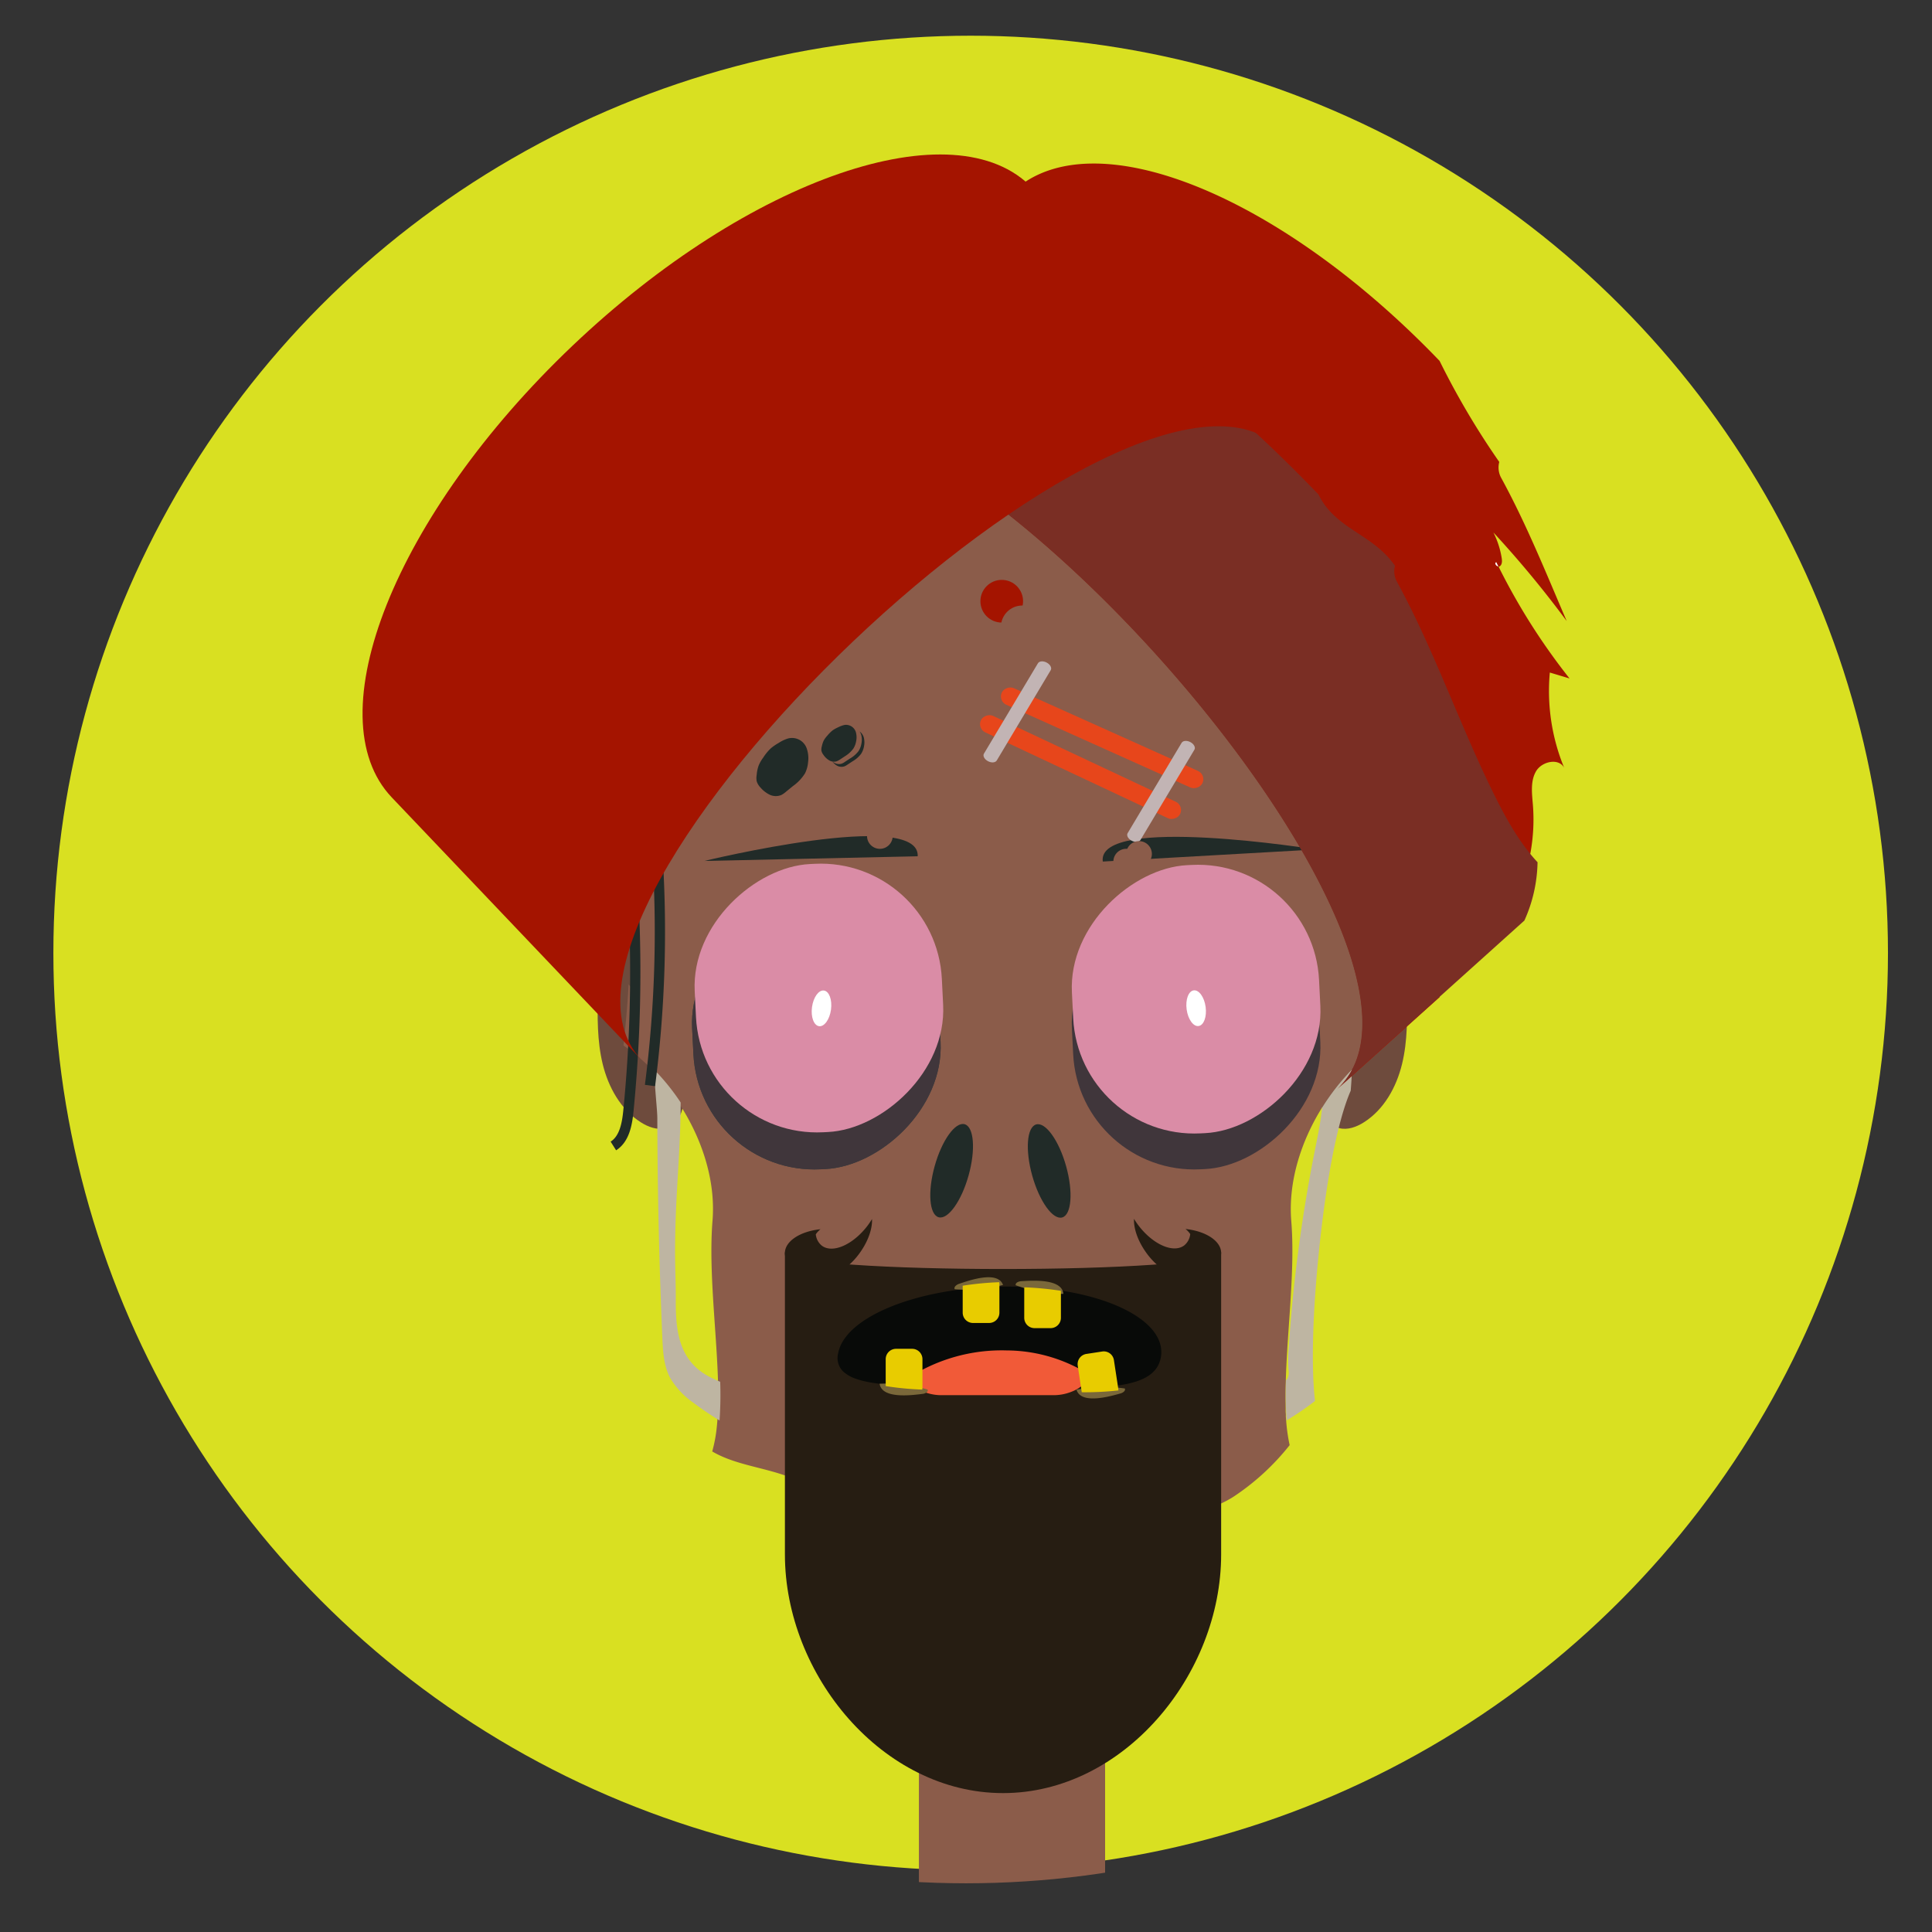 <svg id="Layer_1" data-name="Layer 1" xmlns="http://www.w3.org/2000/svg" xmlns:xlink="http://www.w3.org/1999/xlink" viewBox="0 0 480 480"><rect x="0" y="0" width="480" height="480" fill="#333333" stroke="none"/><defs><style>.cls-1,.cls-18{fill:none;}.cls-2{fill:#d9e021;}.cls-3{clip-path:url(#clip-path);}.cls-4{fill:#6e4b3d;}.cls-5{fill:#8b5c4a;}.cls-6{fill:#73626a;}.cls-7{fill:#212b28;}.cls-8{fill:#261d12;}.cls-9{fill:#2f403c;}.cls-10{fill:#40363b;}.cls-11{fill:#da8ca6;}.cls-12{fill:#beb5a2;}.cls-13{fill:#fff;}.cls-14{fill:#080a08;}.cls-15{fill:#f15a38;}.cls-16{fill:#7a683a;}.cls-17{fill:#e8cc00;}.cls-18{stroke:#212b28;stroke-miterlimit:10;stroke-width:2.55px;}.cls-19{fill:#a41400;}.cls-20{fill:#7a2e24;}.cls-21{fill:#e7461b;}.cls-22{fill:#c2b4b4;}</style><clipPath id="clip-path"><circle class="cls-1" cx="240" cy="240" r="227.9"/></clipPath></defs><title>Artboard 17</title><circle class="cls-2" cx="241.16" cy="236.77" r="227.9"/><g class="cls-3"><path class="cls-4" d="M152.56,231.87c-3.18.79-3.87,4.93-3.93,8.2l-.1,6.67c-.1,5.91-.19,11.89,1.21,17.63s4.48,11.3,9.47,14.46c1.83,1.17,4.07,2,6.17,1.44,3.9-1,5.2-6.19,4-10s-4-7-5.8-10.59c-3.16-6.41-2-12.61-2.38-19.39C161,236.23,157.72,230.59,152.56,231.87Z"/><path class="cls-4" d="M345.51,231.87c3.17.79,3.87,4.93,3.92,8.2l.11,6.67c.1,5.91.19,11.89-1.21,17.63s-4.48,11.3-9.47,14.46c-1.84,1.17-4.07,2-6.17,1.44-3.91-1-5.21-6.19-4-10s4-7,5.81-10.59c3.15-6.41,2-12.61,2.37-19.39C337.08,236.23,340.35,230.59,345.51,231.87Z"/><path class="cls-5" d="M228.3,341h46.26a0,0,0,0,1,0,0V482.49a23.13,23.13,0,0,1-23.13,23.13h0a23.13,23.13,0,0,1-23.13-23.13V341A0,0,0,0,1,228.3,341Z"/><path class="cls-6" d="M228.3,296.4h46.26a0,0,0,0,1,0,0V401.87A23.13,23.13,0,0,1,251.43,425h0a23.13,23.13,0,0,1-23.13-23.13V296.4A0,0,0,0,1,228.3,296.4Z"/><path class="cls-5" d="M343.57,259.35a46.07,46.07,0,0,0-7.72,6.41c-.56.57-1.11,1.16-1.64,1.77l-.79.9c-.69.8-1.34,1.61-2,2.45-.32.4-.62.82-.92,1.24s-.56.78-.82,1.19a.42.42,0,0,0-.11.16l-.38.56c-.16.24-.32.48-.46.72s-.2.31-.3.47c-5.22,8.39-8.4,18.4-7.62,28.1,1,12.18-1,26.91-1.35,39.53-.05,1.94-.08,3.83-.05,5.66,0,.49,0,1,0,1.43,0,.07,0,.14,0,.21,0,.38,0,.76.05,1.13,0,.16,0,.31,0,.46,0,.4.05.78.08,1.16a44.06,44.06,0,0,0,.87,6.14,60,60,0,0,1-14,12.85c-4.76,3-9.68,3.9-14.74,5.91-5.61,2.23-7.79,4.9-12.45,9-5.22,4.6-12.67,5.38-19.6,5.95l-9.09.75-5,.41c-6.07.49-12.4,1-18-1.34-11.41-4.66-16.7-17.81-27.35-23.74-7.64-4.24-16.3-4.16-23.23-8.22a35.43,35.43,0,0,0,1.16-6.34c1.45-14.26-2.39-34.84-1.09-50.95,1.06-13-5-26.45-13.49-35.94a47.24,47.24,0,0,0-8.62-7.62c.5-4.94,1-9.95,1.27-15.19a4.1,4.1,0,0,0,.76.8c2.67-2.09,2-6.26.92-9.47a22.34,22.34,0,0,1-1.3-5.21l0-1.86a5.26,5.26,0,0,1,1.13-2.66c.53-.66,1.24-1.17,1.7-1.87,2.06-3.07-1.42-7.11-.73-10.74.34-1.79,1.67-3.23,2.46-4.88,1.14-2.39.89-11.91-2.33-13.84,2.67-16.9,8.8-32.55,23.58-46.38,19.09-17.87,42.17-22,67.3-22q4.09,0,8.12.16c1.14,0,2.27.11,3.4.17,3.17.2,6.31.49,9.4.9-.17,1.68-1.48,6.35-.26,5.12,18-18,69.05,33.07,51.06,51.06-4,4,11.08-.92,16.16-2.61.85,2.73,1.57,5.51,2.18,8.32.12.55.23,1.1.34,1.65A139.69,139.69,0,0,1,342.48,209a5.35,5.35,0,0,0-3.4,4c-.54,2.19.66,4.39,1.09,6.61.65,3.3-.43,6.66-.7,10s.66,7.1,3.57,8.51c0,1.07,0,2.16,0,3.23C343,247.44,343.27,253.45,343.57,259.35Z"/><path class="cls-7" d="M326.91,211.05s-54.47-8.77-52.93,3"/><path class="cls-8" d="M249.2,445.49h0c-29.92,0-54.19-29.36-54.19-59.29V311c0,5.71,108.38,5.71,108.38,0V386.2C303.39,416.13,279.13,445.49,249.2,445.49Z"/><path class="cls-7" d="M195.69,183.5a9.36,9.36,0,0,0-2.25,1.09,12.8,12.8,0,0,0-1.92,1.32,12.32,12.32,0,0,0-1.89,2.3,9,9,0,0,0-1.15,2,8.9,8.9,0,0,0-.48,2.29,4.31,4.31,0,0,0,0,1.6,3.92,3.92,0,0,0,.93,1.55,7.09,7.09,0,0,0,2.31,1.8,3.56,3.56,0,0,0,2.86.07,5.55,5.55,0,0,0,1.17-.81l1.74-1.42a11,11,0,0,0,3-3.17,7.73,7.73,0,0,0,.76-2.79,7.31,7.31,0,0,0-.28-3.19A3.87,3.87,0,0,0,195.69,183.5Z"/><path class="cls-7" d="M209.83,180.11a6.19,6.19,0,0,0-1.54.56,8.36,8.36,0,0,0-1.35.73,8.19,8.19,0,0,0-1.39,1.37,6.43,6.43,0,0,0-.89,1.2,6.33,6.33,0,0,0-.48,1.47,2.82,2.82,0,0,0-.11,1,2.43,2.43,0,0,0,.5,1.08A4.44,4.44,0,0,0,206,188.9a2.3,2.3,0,0,0,1.86.24,3.89,3.89,0,0,0,.83-.44l1.23-.81A7.32,7.32,0,0,0,212,186a4.92,4.92,0,0,0,.69-1.77,4.7,4.7,0,0,0,0-2.11A2.55,2.55,0,0,0,209.83,180.11Z"/><path class="cls-7" d="M214.64,185.52a5,5,0,0,1-.7,1.77,7.18,7.18,0,0,1-2.15,1.87l-1.23.81a3.7,3.7,0,0,1-.83.45,2.34,2.34,0,0,1-1.86-.24,4.12,4.12,0,0,1-1.09-1,3.58,3.58,0,0,0,.45.31,2.33,2.33,0,0,0,1.87.24,3.46,3.46,0,0,0,.82-.45l1.23-.81a7.16,7.16,0,0,0,2.15-1.86,4.91,4.91,0,0,0,.7-1.78,4.84,4.84,0,0,0,0-2.11,2.8,2.8,0,0,0-.45-1,2.77,2.77,0,0,1,1.09,1.63A5,5,0,0,1,214.64,185.52Z"/><rect class="cls-9" x="169.45" y="226.42" width="66.72" height="61.48" rx="30.14" transform="translate(449.54 41.77) rotate(87.14)"/><rect class="cls-10" x="169.45" y="226.42" width="66.72" height="61.48" rx="30.14" transform="translate(449.54 41.77) rotate(87.14)"/><rect class="cls-10" x="263.8" y="226.42" width="66.72" height="61.48" rx="30.14" transform="translate(539.18 -52.46) rotate(87.14)"/><rect class="cls-11" x="170.09" y="217.21" width="66.72" height="61.48" rx="30.14" transform="translate(440.95 32.39) rotate(87.14)"/><rect class="cls-11" x="263.8" y="217.49" width="66.72" height="61.48" rx="30.14" transform="translate(530.27 -60.94) rotate(87.14)"/><path class="cls-12" d="M335.85,265.76c0,1.73-.14,3.53-.27,5.22-3.33,7.64-6.1,22.42-7.87,39.72-1.54,15-2,28.54-1,37.36l-.56.44a74.85,74.85,0,0,1-6.5,4.4,94.42,94.42,0,0,1-.15-10,1.34,1.34,0,0,0,.42-.49,3.72,3.72,0,0,0,.2-2.15,39.81,39.81,0,0,1,.09-5.88,380,380,0,0,1,6.47-48.59c.67-3.4,1.4-6.79,1.75-10.23,0-.08,0-.18,0-.31A55.85,55.85,0,0,1,335.85,265.76Z"/><path class="cls-12" d="M176.14,342c-7.68-4.11-8.33-11.73-8.24-19.61,0-3.78-.15-6.6-.18-10.91,0-4.71.14-9.41.39-14.11.41-7.81,1-15.63,1-23.46a55.2,55.2,0,0,0-6.55-8.13c.09,4.68.74,9.84.75,12q.06,27.32,1.25,54.61c.14,3.38.34,6.88,1.9,9.88a19.88,19.88,0,0,0,5.81,6.24,76.41,76.41,0,0,0,6.5,4.4,91.65,91.65,0,0,0,.16-9.62A30.08,30.08,0,0,1,176.14,342Z"/><path class="cls-7" d="M175,213.9s53.61-13.06,53-1.16"/><ellipse class="cls-13" cx="297.16" cy="250.5" rx="2.38" ry="4.47" transform="translate(-31.23 42.63) rotate(-7.8)"/><ellipse class="cls-13" cx="204.08" cy="250.5" rx="4.47" ry="2.38" transform="translate(-71.78 418.72) rotate(-82.2)"/><ellipse class="cls-7" cx="260.68" cy="290.89" rx="4.37" ry="12" transform="translate(-68.71 80.96) rotate(-15.62)"/><ellipse class="cls-7" cx="236.45" cy="290.89" rx="12" ry="4.37" transform="translate(-107.38 440.26) rotate(-74.38)"/><path class="cls-14" d="M288.41,337.22a6.8,6.8,0,0,1-1.14,2.77,7.62,7.62,0,0,1-2.32,2.06c-6.37,3.81-20.65,2.6-37.75,2.41-14.7-.17-27.79.45-34.45-1.87a9.32,9.32,0,0,1-3-1.61,4.64,4.64,0,0,1-1.53-4.68c1.65-9.45,21-16.9,43.1-16.65S290.07,327.77,288.41,337.22Z"/><path class="cls-15" d="M271.05,341.79a9.75,9.75,0,0,1-4.88,4,12,12,0,0,1-4.51.84H234a11.89,11.89,0,0,1-6.26-1.72,9.63,9.63,0,0,1-2.52-2.26,42.64,42.64,0,0,1,24.9-7.14A38.71,38.71,0,0,1,271.05,341.79Z"/><path class="cls-16" d="M264.19,321.46a34.68,34.68,0,0,1-11.84-2.15c-.14-.62.71-.95,1.34-1C256.44,318.15,263.86,317.61,264.19,321.46Z"/><path class="cls-17" d="M254.47,320.2l0,7.22a2.56,2.56,0,0,0,2.57,2.55l4,0a2.56,2.56,0,0,0,2.54-2.58l0-6.69a77.91,77.91,0,0,0-9.07-.87A2.56,2.56,0,0,0,254.47,320.2Z"/><path class="cls-16" d="M249.2,319.24a35.11,35.11,0,0,1-12,1.07c-.29-.57.44-1.11,1-1.32C240.85,318.1,247.86,315.61,249.2,319.24Z"/><path class="cls-17" d="M248.3,318.93l0,7.21a2.56,2.56,0,0,1-2.57,2.55l-4,0a2.56,2.56,0,0,1-2.55-2.58l0-6.68a75.63,75.63,0,0,1,9.06-.87A2.47,2.47,0,0,1,248.3,318.93Z"/><path class="cls-16" d="M267.46,345.27a34.73,34.73,0,0,1,12-.3c.26.58-.5,1.08-1.12,1.24C275.72,346.94,268.56,349,267.46,345.27Z"/><path class="cls-17" d="M277.84,345.06l-1.09-7.14a2.55,2.55,0,0,0-2.92-2.14l-3.92.6a2.56,2.56,0,0,0-2.15,2.92l1,6.6a76.19,76.19,0,0,0,9.1-.45A2.56,2.56,0,0,0,277.84,345.06Z"/><path class="cls-16" d="M218.54,343.79a34.73,34.73,0,0,1,11.94,1.46c.18.61-.65,1-1.28,1.06C226.47,346.65,219.09,347.62,218.54,343.79Z"/><path class="cls-17" d="M229.18,344.88l0-7.22a2.57,2.57,0,0,0-2.58-2.55l-4,0a2.57,2.57,0,0,0-2.55,2.58l0,6.68a75.6,75.6,0,0,0,9.07.87A2.56,2.56,0,0,0,229.18,344.88Z"/><path class="cls-8" d="M303.39,311.29c0,2.92-3.67,5.35-8.56,5.93l-.87.08h0a10.15,10.15,0,0,1-6-2.65,17.65,17.65,0,0,1-2.93-3.08c-2.25-3-3.4-6.24-3.29-8.76a18.37,18.37,0,0,0,1.09,1.62c3.61,4.78,8.7,7,11.37,5a4.14,4.14,0,0,0,1.51-2.83,5.73,5.73,0,0,0-1.17-1.26C299.56,305.86,303.39,308.32,303.39,311.29Z"/><path class="cls-8" d="M195,311.34c0,2.92,3.67,5.35,8.56,5.93l.87.08h0a10.15,10.15,0,0,0,6-2.65,17.65,17.65,0,0,0,2.93-3.08c2.25-3,3.4-6.24,3.29-8.75-.33.54-.69,1.08-1.09,1.62-3.61,4.77-8.7,7-11.37,5a4.14,4.14,0,0,1-1.51-2.83,5.73,5.73,0,0,1,1.17-1.26C198.82,305.91,195,308.37,195,311.34Z"/><path class="cls-8" d="M293.94,317.3c-.45,0-.92.05-1.39.05-3.73,0-7-1.05-9-2.65.63.06,1.28.1,2,.1a18.32,18.32,0,0,0,2.38-.15A10.15,10.15,0,0,0,293.94,317.3Z"/><path class="cls-8" d="M294.83,317.22a4.94,4.94,0,0,1-.87.08Z"/><path class="cls-18" d="M157.57,227.87a350.68,350.68,0,0,1-1.45,48.18c-.32,3.25-1,6.94-3.73,8.66"/><path class="cls-18" d="M163.43,213.92a297.88,297.88,0,0,1-1.94,55.77"/><path class="cls-19" d="M388.62,190.77c-1.33-2.53-5.56-1.62-7,.86s-1,5.56-.77,8.41A46.3,46.3,0,0,1,377,222.4a7.78,7.78,0,0,1-2.42,3.39c-2.52,1.7-5.92.3-8.92.75-6.05.9-8.16,8.41-8.95,14.48-.25,1.95-.48,4,.4,5.78a5,5,0,0,0,.58.92l-25.58,23c36.56-32.93-92.79-180.58-139.73-167.19a18,18,0,0,0-7.26,4l66.81-60.19c19.8-17.83,66.18,1.1,105.73,42.32a195,195,0,0,0,14.83,25.11,5.38,5.38,0,0,0,.43,3.87c6.28,11.48,11.16,23.64,16.32,35.66a259.13,259.13,0,0,0-18.2-22,21.73,21.73,0,0,1,2.06,6.39c.11.71.12,1.58-.49,2a.54.54,0,0,1-.3.08,158,158,0,0,0,17.64,27.79l-4.9-1.47A50.14,50.14,0,0,0,388.62,190.77Z"/><path class="cls-20" d="M382,214.22a36.64,36.64,0,0,1-3.27,14.49l-46.69,42c36.56-32.93-92.79-180.58-139.73-167.19l33.73-30.38c19.8-17.83,62,8.5,101.54,49.72,4.28,8.73,13.48,9.71,19,17.71a5.34,5.34,0,0,0,.44,3.87c9.63,17.63,16,36.82,25.08,54.73C374.85,204.55,377.93,209.85,382,214.22Z"/><circle class="cls-19" cx="248.88" cy="149.37" r="5.3"/><circle class="cls-5" cx="253.98" cy="155.74" r="5.3"/><path class="cls-13" d="M371.74,139.66c.17.36.35.71.53,1.07C371.72,140.71,371.19,139.89,371.74,139.66Z"/><path class="cls-19" d="M318.48,111.89c-35.88-37.72-195,113.67-159.14,151.39l-62-65.16c-19.17-20.15.91-70.38,44.85-112.18S237.33,26.58,256.5,46.73Z"/><rect class="cls-21" x="271.54" y="155.95" width="4.53" height="54.7" rx="2.26" transform="translate(553.25 8.71) rotate(114.2)"/><rect class="cls-21" x="266.2" y="163.24" width="4.53" height="54.7" rx="2.26" transform="translate(555.13 28.66) rotate(115.17)"/><path class="cls-22" d="M245.45,189.11h0c-.88-.47-1.32-1.3-1-1.86l13.42-22.46c.33-.56,1.31-.64,2.19-.17h0c.87.47,1.31,1.3,1,1.86l-13.42,22.46C247.3,189.5,246.32,189.58,245.45,189.11Z"/><path class="cls-22" d="M281.15,208.87h0c-.88-.47-1.32-1.3-1-1.86l13.42-22.46c.33-.56,1.31-.64,2.19-.17h0c.87.47,1.31,1.3,1,1.86L283.34,208.7C283,209.26,282,209.34,281.15,208.87Z"/><circle class="cls-5" cx="218.6" cy="207.7" r="3.19"/><circle class="cls-5" cx="279.8" cy="214.07" r="3.19"/><circle class="cls-5" cx="282.99" cy="212.16" r="3.19"/></g></svg>